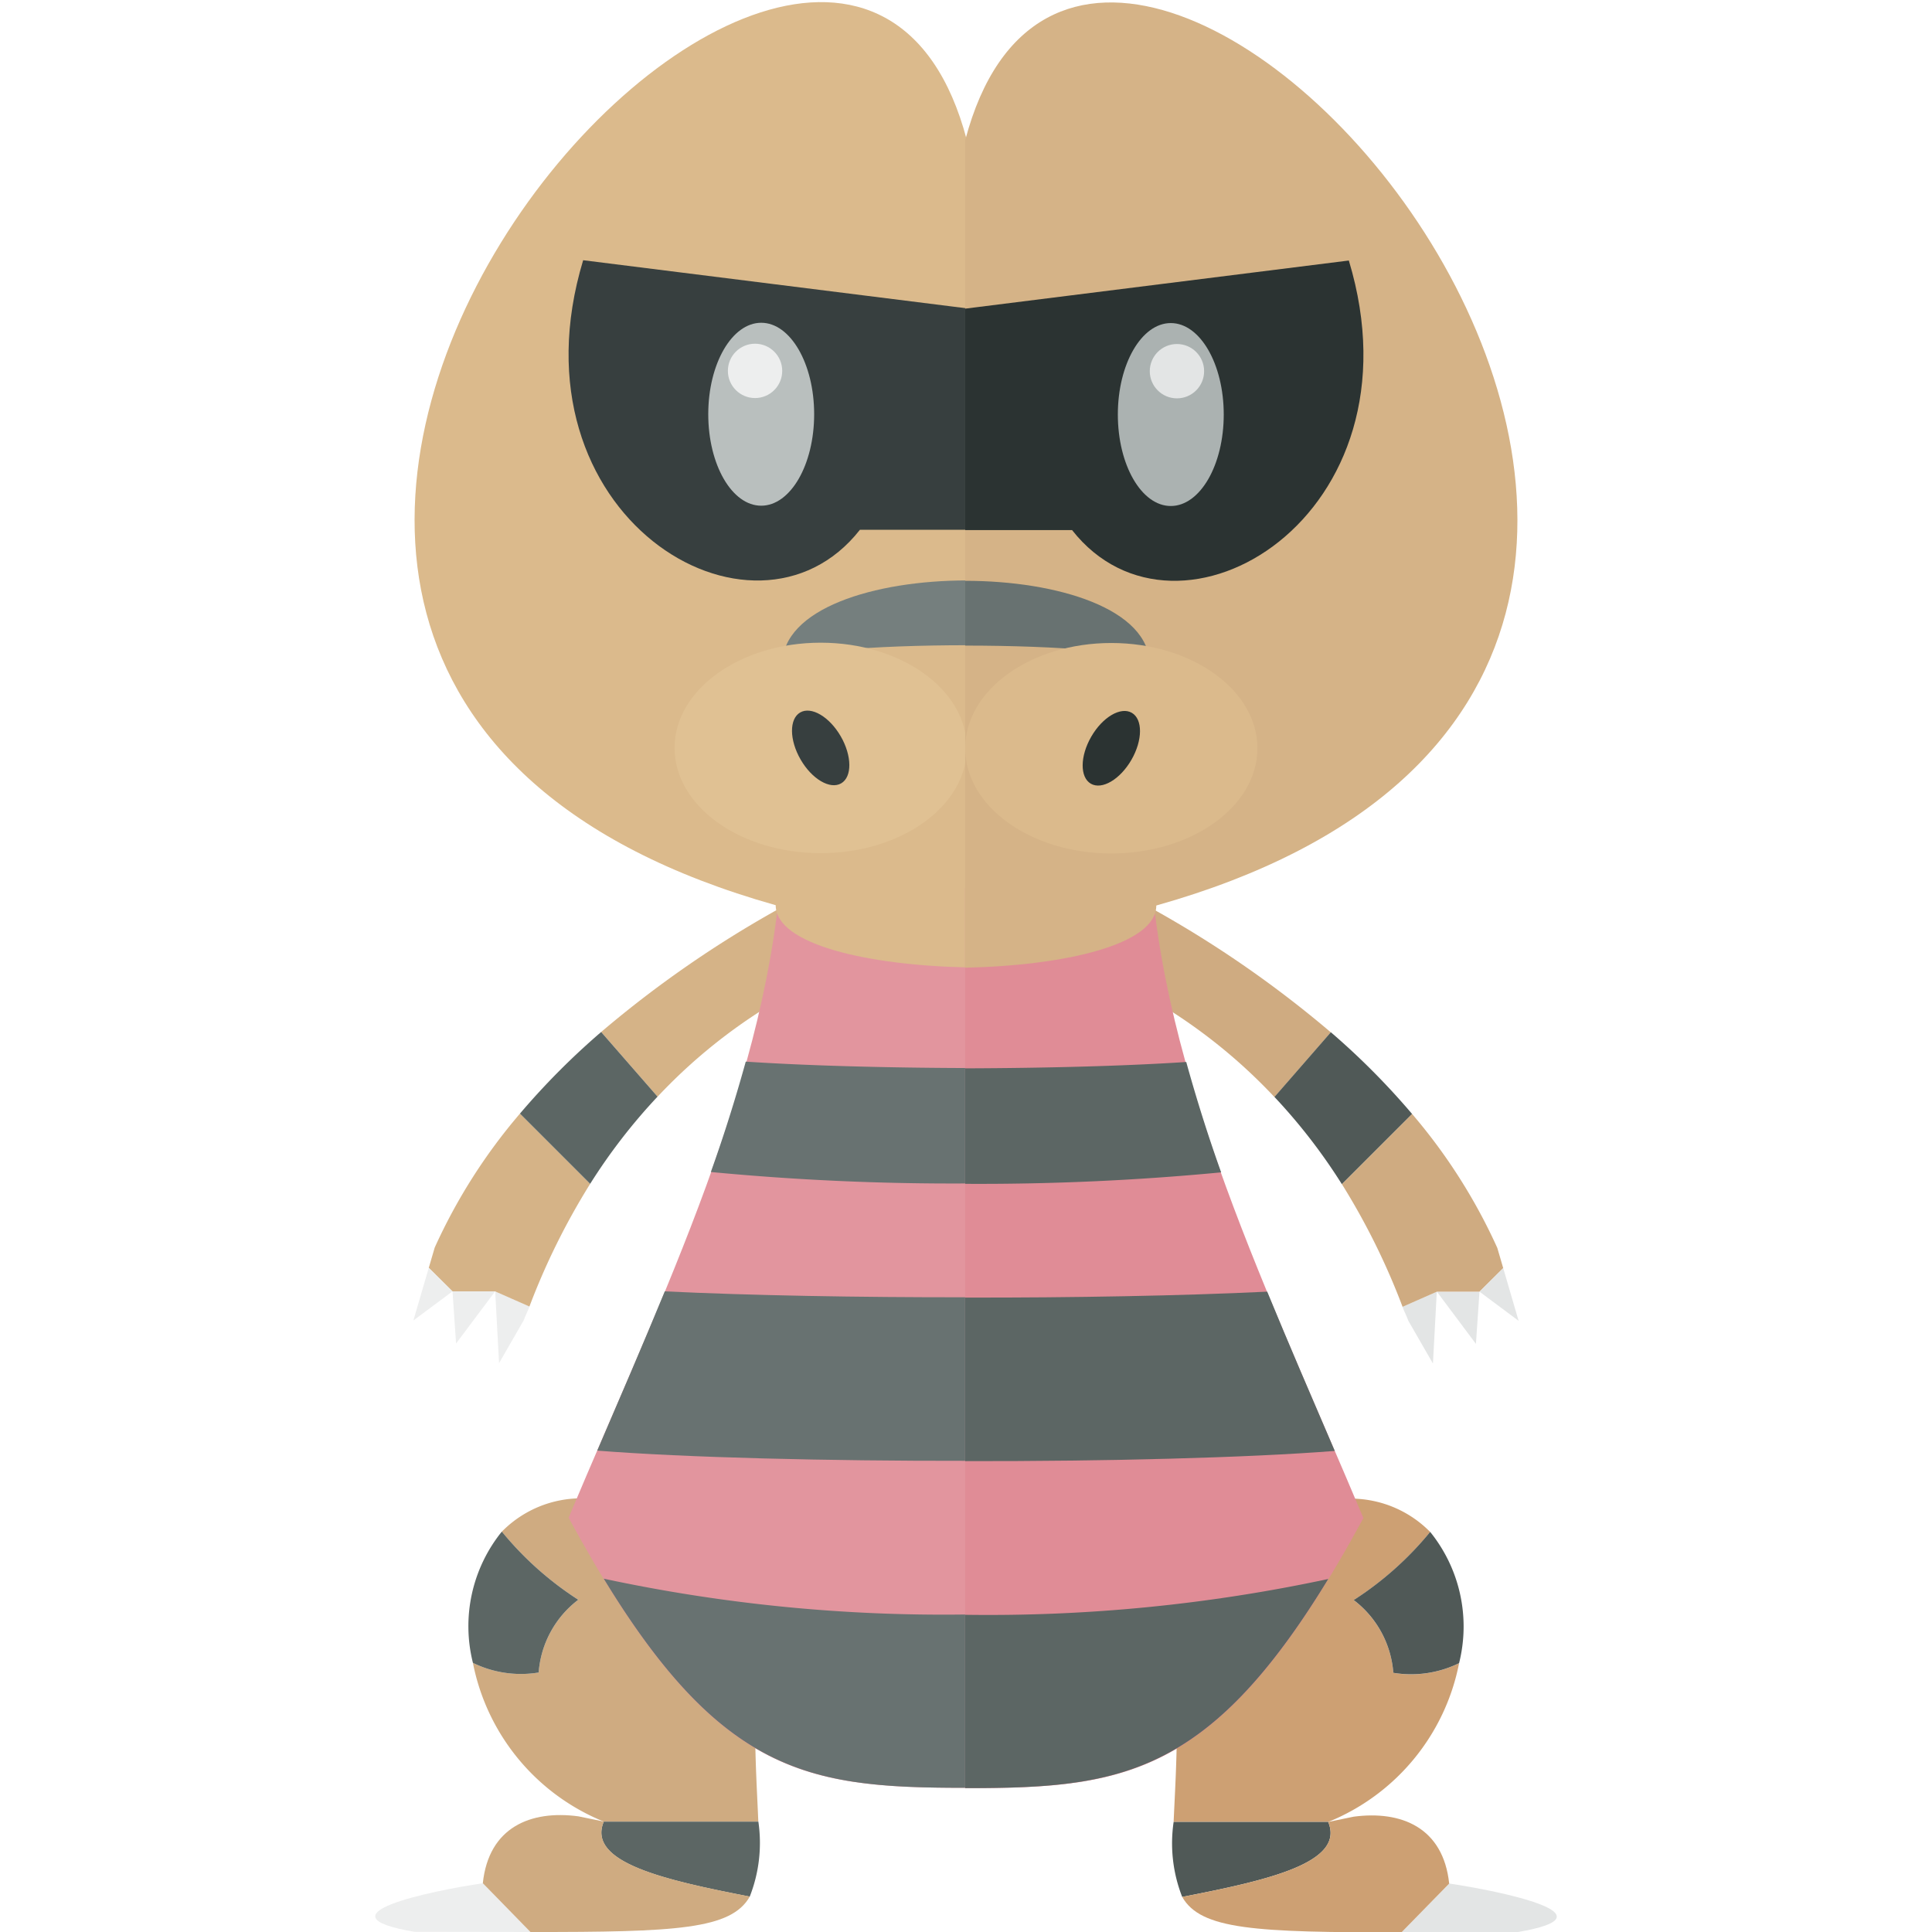 <svg xmlns="http://www.w3.org/2000/svg" viewBox="0 0 32 32"><title>552-krokorok</title><path d="M12.506,28.479c0-1.975-.398-4.038-2.318-3.576a1.848,1.848,0,0,0-1.876.466A5.44,5.44,0,0,0,9.578,26.497a1.67,1.67,0,0,0-.656,1.205,1.807,1.807,0,0,1-1.089-.16,3.579,3.579,0,0,0,2.167,2.629h2.56C12.542,29.724,12.506,29.171,12.506,28.479Z" style="fill:#cfab81"/><path d="M8.922,27.702A1.67,1.67,0,0,1,9.578,26.497a5.44,5.44,0,0,1-1.266-1.129,2.493,2.493,0,0,0-.479,2.174A1.807,1.807,0,0,0,8.922,27.702Z" style="fill:#5c6664"/><path d="M12.561,30.172H10c-.287.681,1.026.971,2.418,1.242A2.432,2.432,0,0,0,12.561,30.172Z" style="fill:#5c6664"/><path d="M6.867,31.997c.728,0,1.363.003,1.919.003l-.79-.808C7.142,31.32,5.206,31.717,6.867,31.997Z" style="fill:#edeeee"/><path d="M12.419,31.413c-1.392-.271-2.705-.561-2.418-1.242l-.422-.087c-.787-.105-1.484.178-1.582,1.108L8.786,32C11.214,32.002,12.11,31.956,12.419,31.413Z" style="fill:#cfab81"/><path d="M13.264,16.359l.329-1.464L12.957,13.246l-.082,1.821A18.198,18.198,0,0,0,9.957,17.093l.934,1.072A8.97,8.97,0,0,1,13.264,16.359Z" style="fill:#d5b387"/><path d="M8.266,22.578l.407-.707c.029-.081.067-.152.098-.232l-.569-.251Z" style="fill:#edeeee"/><polygon points="7.554 22.253 8.201 21.389 7.495 21.389 7.554 22.253" style="fill:#edeeee"/><path d="M8.612,18.445a9.307,9.307,0,0,0-1.412,2.219l-.098.335.392.39h.706l.569.251A11.554,11.554,0,0,1,9.775,19.608Z" style="fill:#d5b387"/><polygon points="6.847 21.871 7.495 21.389 7.102 20.999 6.847 21.871" style="fill:#edeeee"/><path d="M8.612,18.445l1.163,1.163a9.467,9.467,0,0,1,1.116-1.444L9.957,17.093A12.206,12.206,0,0,0,8.612,18.445Z" style="fill:#5c6664"/><path d="M12.957,14.13c-.179,3.681-2,7.343-3.539,11.008,2.314,4.268,3.817,4.474,6.596,4.474V14.701Z" style="fill:#e2959e"/><path d="M12.848,14.993c0,.655,1.543.996,3.165,1.03V2.317C13.805-6.055-1.303,11.009,12.848,14.993Z" style="fill:#dbba8c"/><path d="M9.659,4.31c-1.276,4.225,2.83,6.7,4.584,4.465h1.77V5.107Z" style="fill:#373f3f"/><ellipse cx="12.608" cy="6.861" rx="0.877" ry="1.515" style="fill:#b9bfbe"/><circle cx="12.506" cy="6.143" r="0.45" style="fill:#edeeee"/><path d="M12.957,11.009c0-.214,1.529-.322,3.057-.322v-1.073C14.485,9.614,12.957,10.079,12.957,11.009Z" style="fill:#757f7e"/><ellipse cx="13.593" cy="12.388" rx="2.42" ry="1.743" style="fill:#e0c193"/><ellipse cx="13.593" cy="12.388" rx="0.384" ry="0.678" transform="translate(-4.373 8.456) rotate(-30)" style="fill:#373f3f"/><path d="M12.352,17.584c-.169.61-.36,1.219-.578,1.828a42.18,42.18,0,0,0,4.239.19V17.69C14.681,17.686,13.365,17.651,12.352,17.584Z" style="fill:#687271"/><path d="M11.011,21.389c-.362.879-.741,1.758-1.119,2.638,1.481.116,3.812.172,6.121.169V21.487C14.224,21.489,12.422,21.457,11.011,21.389Z" style="fill:#687271"/><path d="M10,26.148c1.999,3.282,3.475,3.464,6.013,3.464V26.741A26.854,26.854,0,0,1,10,26.148Z" style="fill:#687271"/><path d="M19.494,28.484c0-1.975.398-4.038,2.318-3.576a1.848,1.848,0,0,1,1.876.466,5.44,5.44,0,0,1-1.266,1.129,1.67,1.67,0,0,1,.656,1.205,1.807,1.807,0,0,0,1.089-.16,3.579,3.579,0,0,1-2.167,2.629H19.439C19.458,29.73,19.494,29.176,19.494,28.484Z" style="fill:#cda073"/><path d="M23.078,27.707a1.67,1.67,0,0,0-.656-1.205,5.44,5.44,0,0,0,1.266-1.129,2.493,2.493,0,0,1,.479,2.174A1.807,1.807,0,0,1,23.078,27.707Z" style="fill:#505957"/><path d="M19.439,30.177h2.56c.287.681-1.026.971-2.418,1.242A2.432,2.432,0,0,1,19.439,30.177Z" style="fill:#505957"/><path d="M25.133,32.002c-.728,0-1.363.003-1.919.003l.79-.808C24.858,31.325,26.794,31.722,25.133,32.002Z" style="fill:#e3e5e5"/><path d="M19.581,31.419c1.392-.271,2.705-.561,2.418-1.242l.422-.087c.787-.105,1.484.178,1.582,1.108l-.79.808C20.786,32.007,19.89,31.961,19.581,31.419Z" style="fill:#cda073"/><path d="M18.736,16.364l-.329-1.464.636-1.648.082,1.821a18.198,18.198,0,0,1,2.918,2.026l-.934,1.072A8.969,8.969,0,0,0,18.736,16.364Z" style="fill:#cfab81"/><path d="M23.734,22.584l-.407-.707c-.029-.081-.067-.152-.098-.232l.569-.251Z" style="fill:#e3e5e5"/><polygon points="24.446 22.259 23.799 21.394 24.505 21.394 24.446 22.259" style="fill:#e3e5e5"/><path d="M23.388,18.45a9.307,9.307,0,0,1,1.412,2.219l.098.335-.392.39h-.706l-.569.251a11.554,11.554,0,0,0-1.005-2.032Z" style="fill:#cfab81"/><polygon points="25.153 21.877 24.505 21.394 24.898 21.004 25.153 21.877" style="fill:#e3e5e5"/><path d="M23.388,18.45l-1.163,1.163a9.466,9.466,0,0,0-1.116-1.444l.934-1.072A12.205,12.205,0,0,1,23.388,18.45Z" style="fill:#505957"/><path d="M19.043,14.136c.179,3.681,2,7.343,3.539,11.008-2.314,4.268-3.817,4.474-6.596,4.474V14.706Z" style="fill:#e08c96"/><path d="M19.152,14.998c0,.655-1.543.996-3.165,1.03V2.322C18.195-6.049,33.303,11.015,19.152,14.998Z" style="fill:#d5b387"/><path d="M22.341,4.315c1.276,4.225-2.83,6.7-4.584,4.465H15.987V5.112Z" style="fill:#2b3332"/><ellipse cx="19.392" cy="6.866" rx="0.877" ry="1.515" style="fill:#abb2b1"/><circle cx="19.494" cy="6.148" r="0.45" style="fill:#e3e5e5"/><path d="M19.043,11.015c0-.214-1.529-.322-3.057-.322v-1.073C17.515,9.62,19.043,10.085,19.043,11.015Z" style="fill:#687271"/><ellipse cx="18.407" cy="12.393" rx="2.42" ry="1.743" style="fill:#dbba8c"/><ellipse cx="18.407" cy="12.393" rx="0.678" ry="0.384" transform="translate(-1.529 22.138) rotate(-60)" style="fill:#2b3332"/><path d="M19.648,17.59c.169.61.36,1.219.578,1.828a42.177,42.177,0,0,1-4.239.19V17.695C17.319,17.691,18.635,17.657,19.648,17.59Z" style="fill:#5c6664"/><path d="M20.989,21.394c.362.879.741,1.758,1.119,2.638-1.481.116-3.812.172-6.121.169V21.492C17.776,21.495,19.578,21.462,20.989,21.394Z" style="fill:#5c6664"/><path d="M22,26.153c-1.999,3.282-3.475,3.464-6.013,3.464V26.746A26.854,26.854,0,0,0,22,26.153Z" style="fill:#5c6664"/></svg>